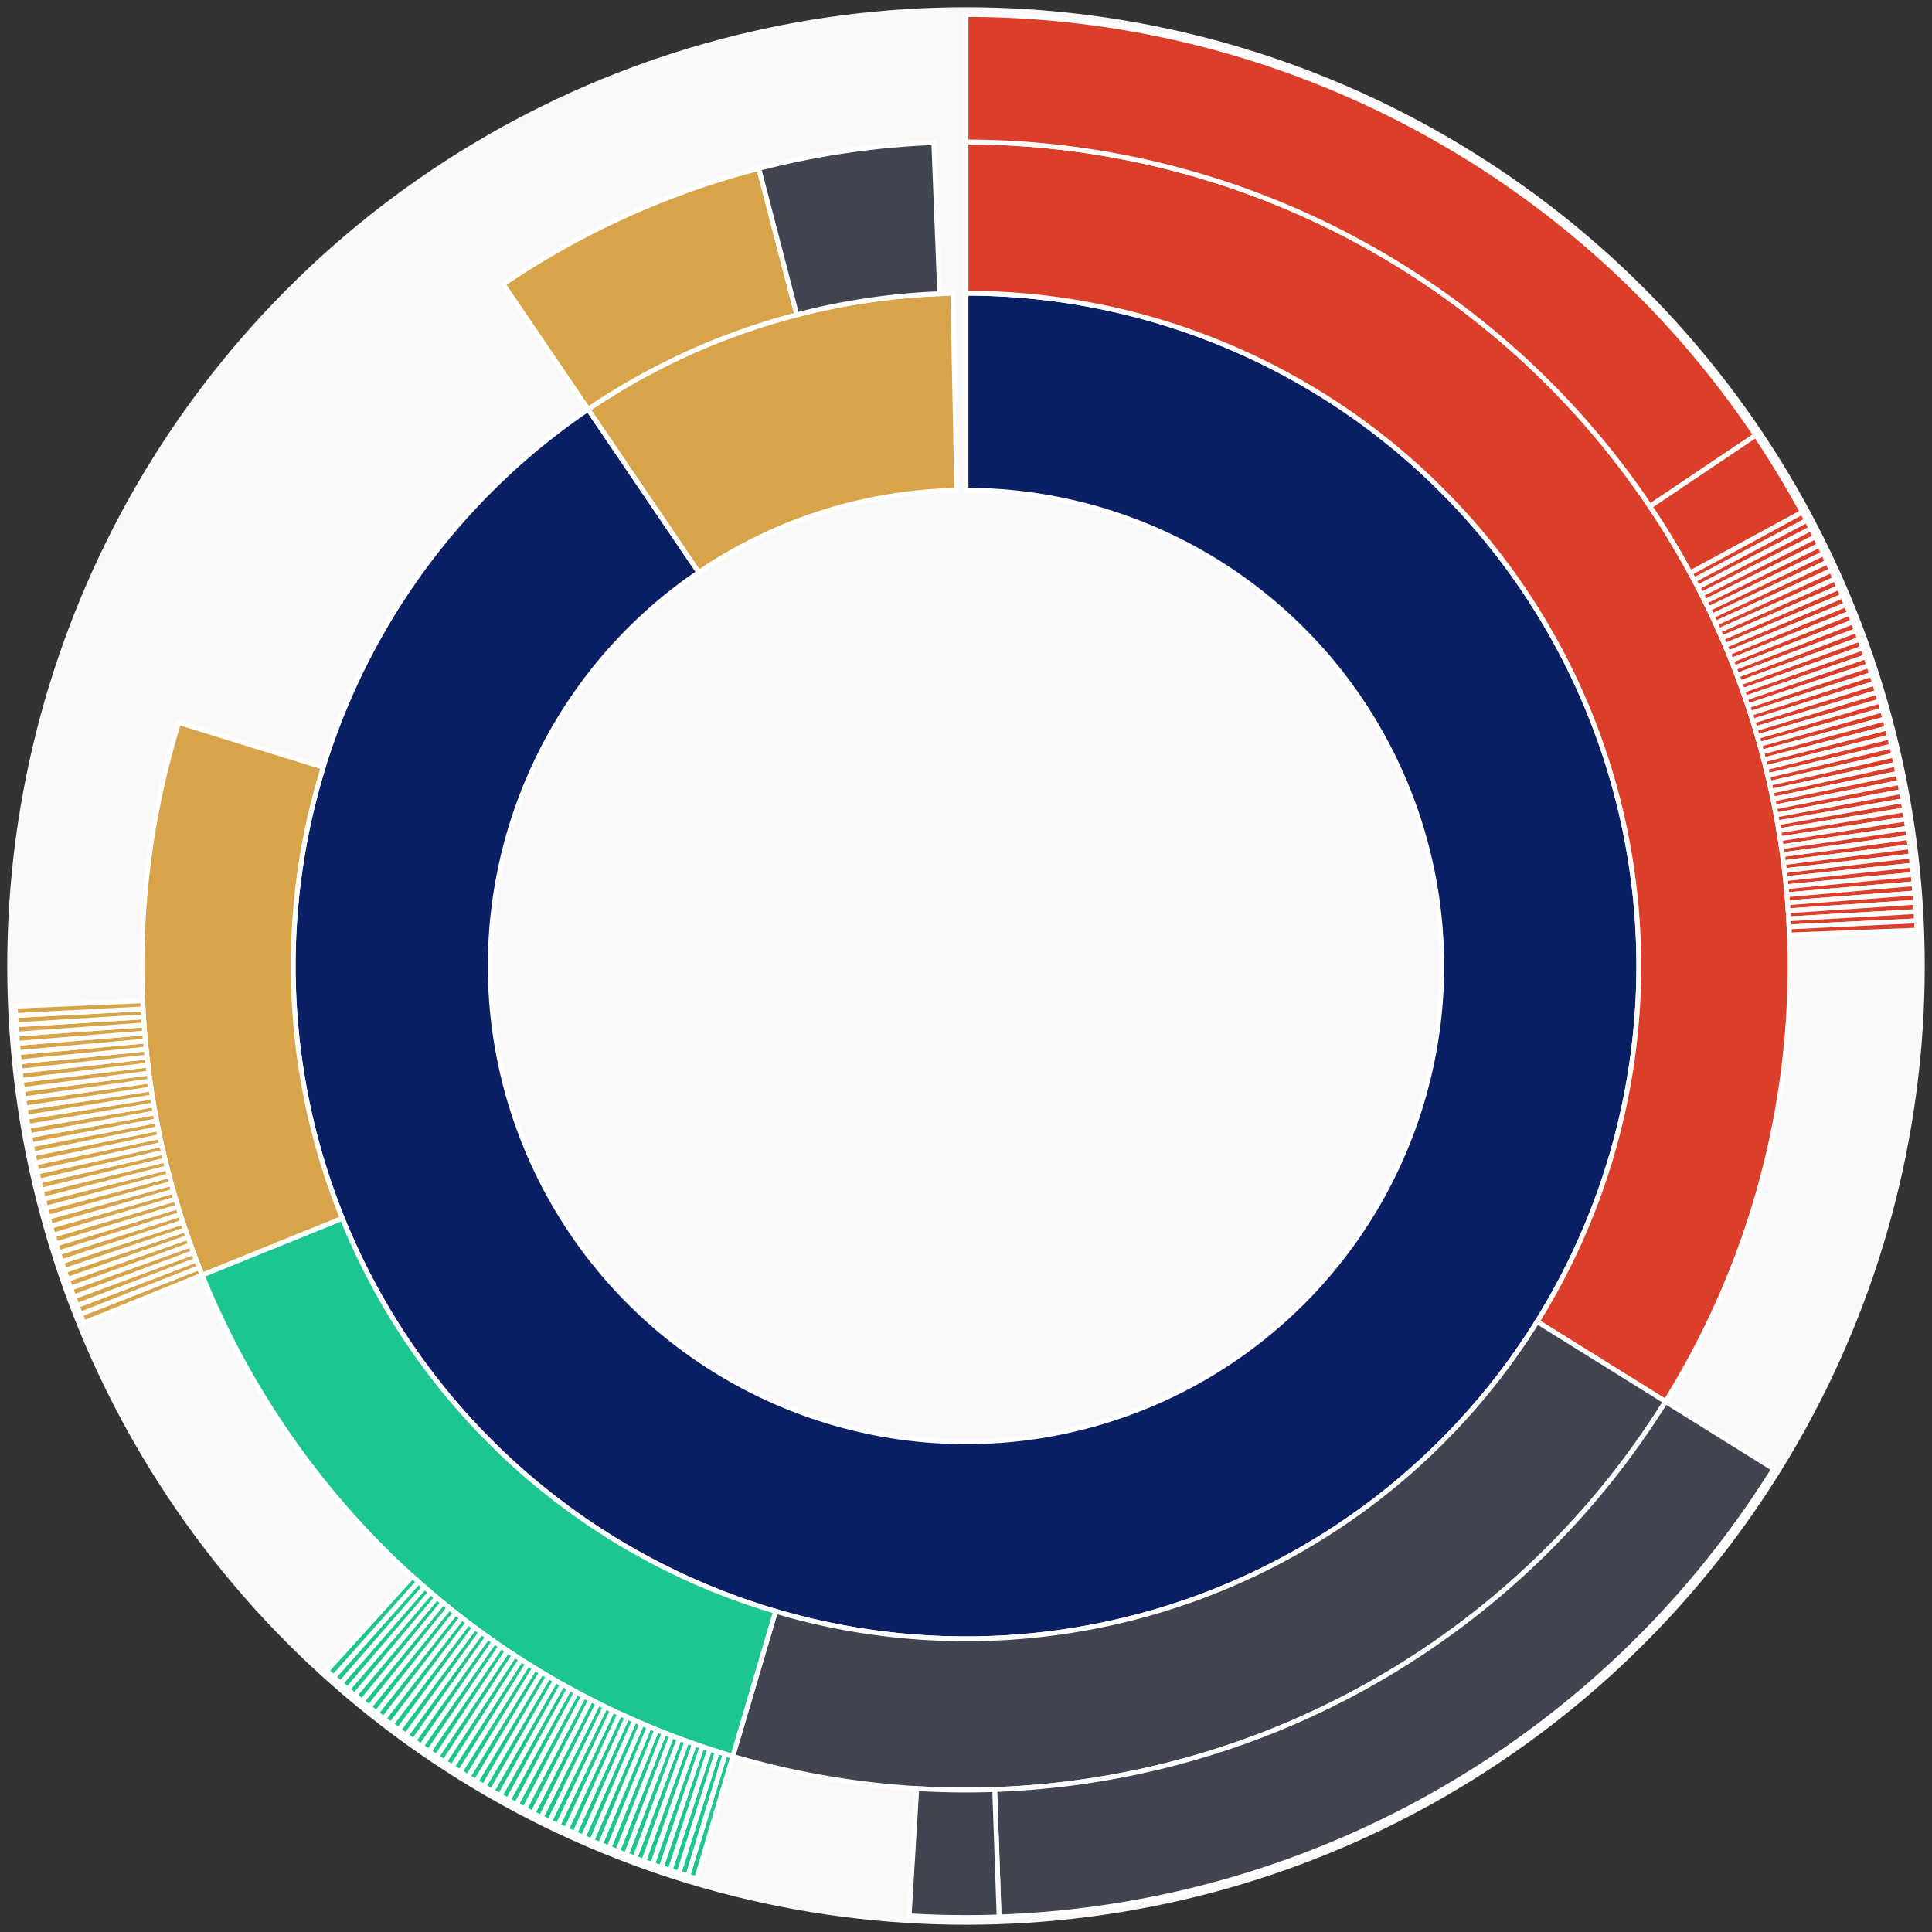 <svg xmlns="http://www.w3.org/2000/svg" width="400" height="400" id="block-7908344"><rect width="100%" height="100%" fill="#333333" stroke="none"/><g id="burst-container" transform="translate(200,200)"><circle r="197" style="fill: #f9f9f9; stroke: #f9f9f9; stroke-width: 3; opacity: 1;" id="circle-base"></circle><path display="none" d="M6.031385485800715e-15,-98.5A98.5,98.5,0,1,1,-6.031385485800715e-15,98.5A98.5,98.5,0,1,1,6.031385485800715e-15,-98.5Z" fill-rule="evenodd" id="p-type-root" style="stroke: #fff; opacity: 1;"></path><path d="M8.529667153919608e-15,-139.3A139.3,139.3,0,1,1,-78.233,-115.256L-55.319,-81.499A98.5,98.5,0,1,0,6.031385485800715e-15,-98.5Z" fill-rule="evenodd" style="fill: #0B1F65; stroke: #fff; opacity: 1;" id="p-type-data"></path><path d="M-78.233,-115.256A139.3,139.3,0,0,1,-2.723,-139.273L-1.926,-98.481A98.5,98.5,0,0,0,-55.319,-81.499Z" fill-rule="evenodd" style="fill: #D7A449; stroke: #fff; opacity: 1;" id="p-type-value"></path><path d="M1.0446666101440332e-14,-170.607A170.607,170.607,0,0,1,144.826,90.178L118.25,73.63A139.3,139.3,0,0,0,8.529667153919608e-15,-139.3Z" fill-rule="evenodd" style="fill: #DB3F29; stroke: #fff; opacity: 1;" id="p-type-functions"></path><path d="M144.826,90.178A170.607,170.607,0,0,1,-48.292,163.63L-39.43,133.603A139.3,139.3,0,0,0,118.25,73.63Z" fill-rule="evenodd" style="fill: #414552; stroke: #fff; opacity: 1;" id="p-type-ether"></path><path d="M-48.292,163.63A170.607,170.607,0,0,1,-158.156,63.981L-129.133,52.24A139.3,139.3,0,0,0,-39.43,133.603Z" fill-rule="evenodd" style="fill: #1DC690; stroke: #fff; opacity: 1;" id="p-type-logs"></path><path d="M-158.156,63.981A170.607,170.607,0,0,1,-162.992,-50.403L-133.082,-41.154A139.3,139.3,0,0,0,-129.133,52.24Z" fill-rule="evenodd" style="fill: #D7A449; stroke: #fff; opacity: 1;" id="p-type-tokenTransfers"></path><path d="M-95.816,-141.16A170.607,170.607,0,0,1,-42.899,-165.125L-35.027,-134.824A139.3,139.3,0,0,0,-78.233,-115.256Z" fill-rule="evenodd" style="fill: #D7A449; stroke: #fff; opacity: 1;" id="p-type-tokenTransfers"></path><path d="M-42.899,-165.125A170.607,170.607,0,0,1,-6.67,-170.477L-5.446,-139.194A139.3,139.3,0,0,0,-35.027,-134.824Z" fill-rule="evenodd" style="fill: #414552; stroke: #fff; opacity: 1;" id="p-type-ether"></path><path d="M1.206277097160143e-14,-197A197,197,0,0,1,163.506,-109.885L141.601,-95.163A170.607,170.607,0,0,0,1.0446666101440332e-14,-170.607Z" fill-rule="evenodd" style="fill: #DB3F29; stroke: #fff; opacity: 1;" id="p-type-functions"></path><path d="M163.506,-109.885A197,197,0,0,1,173.152,-93.955L149.954,-81.367A170.607,170.607,0,0,0,141.601,-95.163Z" fill-rule="evenodd" style="fill: #DB3F29; stroke: #fff; opacity: 1;" id="p-type-functions"></path><path d="M173.152,-93.955A197,197,0,0,1,174.062,-92.258L150.742,-79.897A170.607,170.607,0,0,0,149.954,-81.367Z" fill-rule="evenodd" style="fill: #DB3F29; stroke: #fff; opacity: 1;" id="p-type-functions"></path><path d="M174.062,-92.258A197,197,0,0,1,174.955,-90.552L151.516,-78.42A170.607,170.607,0,0,0,150.742,-79.897Z" fill-rule="evenodd" style="fill: #DB3F29; stroke: #fff; opacity: 1;" id="p-type-functions"></path><path d="M174.955,-90.552A197,197,0,0,1,175.832,-88.837L152.275,-76.935A170.607,170.607,0,0,0,151.516,-78.42Z" fill-rule="evenodd" style="fill: #DB3F29; stroke: #fff; opacity: 1;" id="p-type-functions"></path><path d="M175.832,-88.837A197,197,0,0,1,176.692,-87.114L153.02,-75.443A170.607,170.607,0,0,0,152.275,-76.935Z" fill-rule="evenodd" style="fill: #DB3F29; stroke: #fff; opacity: 1;" id="p-type-functions"></path><path d="M176.692,-87.114A197,197,0,0,1,177.536,-85.382L153.75,-73.943A170.607,170.607,0,0,0,153.02,-75.443Z" fill-rule="evenodd" style="fill: #DB3F29; stroke: #fff; opacity: 1;" id="p-type-functions"></path><path d="M177.536,-85.382A197,197,0,0,1,178.362,-83.643L154.466,-72.437A170.607,170.607,0,0,0,153.75,-73.943Z" fill-rule="evenodd" style="fill: #DB3F29; stroke: #fff; opacity: 1;" id="p-type-functions"></path><path d="M178.362,-83.643A197,197,0,0,1,179.171,-81.895L155.167,-70.923A170.607,170.607,0,0,0,154.466,-72.437Z" fill-rule="evenodd" style="fill: #DB3F29; stroke: #fff; opacity: 1;" id="p-type-functions"></path><path d="M179.171,-81.895A197,197,0,0,1,179.963,-80.14L155.852,-69.403A170.607,170.607,0,0,0,155.167,-70.923Z" fill-rule="evenodd" style="fill: #DB3F29; stroke: #fff; opacity: 1;" id="p-type-functions"></path><path d="M179.963,-80.14A197,197,0,0,1,180.738,-78.376L156.523,-67.876A170.607,170.607,0,0,0,155.852,-69.403Z" fill-rule="evenodd" style="fill: #DB3F29; stroke: #fff; opacity: 1;" id="p-type-functions"></path><path d="M180.738,-78.376A197,197,0,0,1,181.495,-76.606L157.18,-66.343A170.607,170.607,0,0,0,156.523,-67.876Z" fill-rule="evenodd" style="fill: #DB3F29; stroke: #fff; opacity: 1;" id="p-type-functions"></path><path d="M181.495,-76.606A197,197,0,0,1,182.236,-74.828L157.821,-64.803A170.607,170.607,0,0,0,157.18,-66.343Z" fill-rule="evenodd" style="fill: #DB3F29; stroke: #fff; opacity: 1;" id="p-type-functions"></path><path d="M182.236,-74.828A197,197,0,0,1,182.958,-73.043L158.447,-63.257A170.607,170.607,0,0,0,157.821,-64.803Z" fill-rule="evenodd" style="fill: #DB3F29; stroke: #fff; opacity: 1;" id="p-type-functions"></path><path d="M182.958,-73.043A197,197,0,0,1,183.664,-71.251L159.057,-61.705A170.607,170.607,0,0,0,158.447,-63.257Z" fill-rule="evenodd" style="fill: #DB3F29; stroke: #fff; opacity: 1;" id="p-type-functions"></path><path d="M183.664,-71.251A197,197,0,0,1,184.351,-69.452L159.653,-60.147A170.607,170.607,0,0,0,159.057,-61.705Z" fill-rule="evenodd" style="fill: #DB3F29; stroke: #fff; opacity: 1;" id="p-type-functions"></path><path d="M184.351,-69.452A197,197,0,0,1,185.022,-67.646L160.233,-58.583A170.607,170.607,0,0,0,159.653,-60.147Z" fill-rule="evenodd" style="fill: #DB3F29; stroke: #fff; opacity: 1;" id="p-type-functions"></path><path d="M185.022,-67.646A197,197,0,0,1,185.674,-65.834L160.798,-57.014A170.607,170.607,0,0,0,160.233,-58.583Z" fill-rule="evenodd" style="fill: #DB3F29; stroke: #fff; opacity: 1;" id="p-type-functions"></path><path d="M185.674,-65.834A197,197,0,0,1,186.309,-64.016L161.348,-55.439A170.607,170.607,0,0,0,160.798,-57.014Z" fill-rule="evenodd" style="fill: #DB3F29; stroke: #fff; opacity: 1;" id="p-type-functions"></path><path d="M186.309,-64.016A197,197,0,0,1,186.926,-62.192L161.882,-53.86A170.607,170.607,0,0,0,161.348,-55.439Z" fill-rule="evenodd" style="fill: #DB3F29; stroke: #fff; opacity: 1;" id="p-type-functions"></path><path d="M186.926,-62.192A197,197,0,0,1,187.525,-60.361L162.401,-52.274A170.607,170.607,0,0,0,161.882,-53.86Z" fill-rule="evenodd" style="fill: #DB3F29; stroke: #fff; opacity: 1;" id="p-type-functions"></path><path d="M187.525,-60.361A197,197,0,0,1,188.106,-58.525L162.904,-50.684A170.607,170.607,0,0,0,162.401,-52.274Z" fill-rule="evenodd" style="fill: #DB3F29; stroke: #fff; opacity: 1;" id="p-type-functions"></path><path d="M188.106,-58.525A197,197,0,0,1,188.669,-56.683L163.392,-49.089A170.607,170.607,0,0,0,162.904,-50.684Z" fill-rule="evenodd" style="fill: #DB3F29; stroke: #fff; opacity: 1;" id="p-type-functions"></path><path d="M188.669,-56.683A197,197,0,0,1,189.214,-54.836L163.864,-47.49A170.607,170.607,0,0,0,163.392,-49.089Z" fill-rule="evenodd" style="fill: #DB3F29; stroke: #fff; opacity: 1;" id="p-type-functions"></path><path d="M189.214,-54.836A197,197,0,0,1,189.741,-52.984L164.321,-45.885A170.607,170.607,0,0,0,163.864,-47.49Z" fill-rule="evenodd" style="fill: #DB3F29; stroke: #fff; opacity: 1;" id="p-type-functions"></path><path d="M189.741,-52.984A197,197,0,0,1,190.25,-51.127L164.761,-44.277A170.607,170.607,0,0,0,164.321,-45.885Z" fill-rule="evenodd" style="fill: #DB3F29; stroke: #fff; opacity: 1;" id="p-type-functions"></path><path d="M190.25,-51.127A197,197,0,0,1,190.741,-49.264L165.186,-42.664A170.607,170.607,0,0,0,164.761,-44.277Z" fill-rule="evenodd" style="fill: #DB3F29; stroke: #fff; opacity: 1;" id="p-type-functions"></path><path d="M190.741,-49.264A197,197,0,0,1,191.213,-47.397L165.596,-41.047A170.607,170.607,0,0,0,165.186,-42.664Z" fill-rule="evenodd" style="fill: #DB3F29; stroke: #fff; opacity: 1;" id="p-type-functions"></path><path d="M191.213,-47.397A197,197,0,0,1,191.667,-45.526L165.989,-39.426A170.607,170.607,0,0,0,165.596,-41.047Z" fill-rule="evenodd" style="fill: #DB3F29; stroke: #fff; opacity: 1;" id="p-type-functions"></path><path d="M191.667,-45.526A197,197,0,0,1,192.103,-43.65L166.366,-37.802A170.607,170.607,0,0,0,165.989,-39.426Z" fill-rule="evenodd" style="fill: #DB3F29; stroke: #fff; opacity: 1;" id="p-type-functions"></path><path d="M192.103,-43.65A197,197,0,0,1,192.521,-41.77L166.728,-36.174A170.607,170.607,0,0,0,166.366,-37.802Z" fill-rule="evenodd" style="fill: #DB3F29; stroke: #fff; opacity: 1;" id="p-type-functions"></path><path d="M192.521,-41.77A197,197,0,0,1,192.92,-39.886L167.074,-34.542A170.607,170.607,0,0,0,166.728,-36.174Z" fill-rule="evenodd" style="fill: #DB3F29; stroke: #fff; opacity: 1;" id="p-type-functions"></path><path d="M192.92,-39.886A197,197,0,0,1,193.301,-37.998L167.403,-32.907A170.607,170.607,0,0,0,167.074,-34.542Z" fill-rule="evenodd" style="fill: #DB3F29; stroke: #fff; opacity: 1;" id="p-type-functions"></path><path d="M193.301,-37.998A197,197,0,0,1,193.663,-36.106L167.717,-31.269A170.607,170.607,0,0,0,167.403,-32.907Z" fill-rule="evenodd" style="fill: #DB3F29; stroke: #fff; opacity: 1;" id="p-type-functions"></path><path d="M193.663,-36.106A197,197,0,0,1,194.007,-34.211L168.015,-29.628A170.607,170.607,0,0,0,167.717,-31.269Z" fill-rule="evenodd" style="fill: #DB3F29; stroke: #fff; opacity: 1;" id="p-type-functions"></path><path d="M194.007,-34.211A197,197,0,0,1,194.332,-32.313L168.296,-27.984A170.607,170.607,0,0,0,168.015,-29.628Z" fill-rule="evenodd" style="fill: #DB3F29; stroke: #fff; opacity: 1;" id="p-type-functions"></path><path d="M194.332,-32.313A197,197,0,0,1,194.638,-30.412L168.562,-26.337A170.607,170.607,0,0,0,168.296,-27.984Z" fill-rule="evenodd" style="fill: #DB3F29; stroke: #fff; opacity: 1;" id="p-type-functions"></path><path d="M194.638,-30.412A197,197,0,0,1,194.926,-28.508L168.811,-24.688A170.607,170.607,0,0,0,168.562,-26.337Z" fill-rule="evenodd" style="fill: #DB3F29; stroke: #fff; opacity: 1;" id="p-type-functions"></path><path d="M194.926,-28.508A197,197,0,0,1,195.196,-26.601L169.045,-23.037A170.607,170.607,0,0,0,168.811,-24.688Z" fill-rule="evenodd" style="fill: #DB3F29; stroke: #fff; opacity: 1;" id="p-type-functions"></path><path d="M195.196,-26.601A197,197,0,0,1,195.447,-24.691L169.262,-21.383A170.607,170.607,0,0,0,169.045,-23.037Z" fill-rule="evenodd" style="fill: #DB3F29; stroke: #fff; opacity: 1;" id="p-type-functions"></path><path d="M195.447,-24.691A197,197,0,0,1,195.679,-22.779L169.463,-19.727A170.607,170.607,0,0,0,169.262,-21.383Z" fill-rule="evenodd" style="fill: #DB3F29; stroke: #fff; opacity: 1;" id="p-type-functions"></path><path d="M195.679,-22.779A197,197,0,0,1,195.892,-20.865L169.647,-18.07A170.607,170.607,0,0,0,169.463,-19.727Z" fill-rule="evenodd" style="fill: #DB3F29; stroke: #fff; opacity: 1;" id="p-type-functions"></path><path d="M195.892,-20.865A197,197,0,0,1,196.087,-18.949L169.816,-16.41A170.607,170.607,0,0,0,169.647,-18.07Z" fill-rule="evenodd" style="fill: #DB3F29; stroke: #fff; opacity: 1;" id="p-type-functions"></path><path d="M196.087,-18.949A197,197,0,0,1,196.262,-17.031L169.968,-14.75A170.607,170.607,0,0,0,169.816,-16.41Z" fill-rule="evenodd" style="fill: #DB3F29; stroke: #fff; opacity: 1;" id="p-type-functions"></path><path d="M196.262,-17.031A197,197,0,0,1,196.42,-15.112L170.104,-13.087A170.607,170.607,0,0,0,169.968,-14.75Z" fill-rule="evenodd" style="fill: #DB3F29; stroke: #fff; opacity: 1;" id="p-type-functions"></path><path d="M196.42,-15.112A197,197,0,0,1,196.558,-13.191L170.224,-11.424A170.607,170.607,0,0,0,170.104,-13.087Z" fill-rule="evenodd" style="fill: #DB3F29; stroke: #fff; opacity: 1;" id="p-type-functions"></path><path d="M196.558,-13.191A197,197,0,0,1,196.677,-11.269L170.328,-9.759A170.607,170.607,0,0,0,170.224,-11.424Z" fill-rule="evenodd" style="fill: #DB3F29; stroke: #fff; opacity: 1;" id="p-type-functions"></path><path d="M196.677,-11.269A197,197,0,0,1,196.778,-9.346L170.415,-8.094A170.607,170.607,0,0,0,170.328,-9.759Z" fill-rule="evenodd" style="fill: #DB3F29; stroke: #fff; opacity: 1;" id="p-type-functions"></path><path d="M196.778,-9.346A197,197,0,0,1,196.86,-7.421L170.486,-6.427A170.607,170.607,0,0,0,170.415,-8.094Z" fill-rule="evenodd" style="fill: #DB3F29; stroke: #fff; opacity: 1;" id="p-type-functions"></path><path d="M167.231,104.129A197,197,0,0,1,6.855,196.881L5.937,170.504A170.607,170.607,0,0,0,144.826,90.178Z" fill-rule="evenodd" style="fill: #414552; stroke: #fff; opacity: 1;" id="p-type-ether"></path><path d="M6.855,196.881A197,197,0,0,1,-11.766,196.648L-10.19,170.302A170.607,170.607,0,0,0,5.937,170.504Z" fill-rule="evenodd" style="fill: #414552; stroke: #fff; opacity: 1;" id="p-type-ether"></path><path d="M-55.762,188.943A197,197,0,0,1,-57.607,188.389L-49.889,163.15A170.607,170.607,0,0,0,-48.292,163.63Z" fill-rule="evenodd" style="fill: #1DC690; stroke: #fff; opacity: 1;" id="p-type-logs"></path><path d="M-57.607,188.389A197,197,0,0,1,-59.446,187.817L-51.481,162.654A170.607,170.607,0,0,0,-49.889,163.15Z" fill-rule="evenodd" style="fill: #1DC690; stroke: #fff; opacity: 1;" id="p-type-logs"></path><path d="M-59.446,187.817A197,197,0,0,1,-61.279,187.227L-53.069,162.143A170.607,170.607,0,0,0,-51.481,162.654Z" fill-rule="evenodd" style="fill: #1DC690; stroke: #fff; opacity: 1;" id="p-type-logs"></path><path d="M-61.279,187.227A197,197,0,0,1,-63.106,186.619L-54.652,161.617A170.607,170.607,0,0,0,-53.069,162.143Z" fill-rule="evenodd" style="fill: #1DC690; stroke: #fff; opacity: 1;" id="p-type-logs"></path><path d="M-63.106,186.619A197,197,0,0,1,-64.928,185.993L-56.229,161.075A170.607,170.607,0,0,0,-54.652,161.617Z" fill-rule="evenodd" style="fill: #1DC690; stroke: #fff; opacity: 1;" id="p-type-logs"></path><path d="M-64.928,185.993A197,197,0,0,1,-66.743,185.349L-57.801,160.517A170.607,170.607,0,0,0,-56.229,161.075Z" fill-rule="evenodd" style="fill: #1DC690; stroke: #fff; opacity: 1;" id="p-type-logs"></path><path d="M-66.743,185.349A197,197,0,0,1,-68.552,184.688L-59.367,159.945A170.607,170.607,0,0,0,-57.801,160.517Z" fill-rule="evenodd" style="fill: #1DC690; stroke: #fff; opacity: 1;" id="p-type-logs"></path><path d="M-68.552,184.688A197,197,0,0,1,-70.354,184.009L-60.928,159.357A170.607,170.607,0,0,0,-59.367,159.945Z" fill-rule="evenodd" style="fill: #1DC690; stroke: #fff; opacity: 1;" id="p-type-logs"></path><path d="M-70.354,184.009A197,197,0,0,1,-72.149,183.313L-62.483,158.753A170.607,170.607,0,0,0,-60.928,159.357Z" fill-rule="evenodd" style="fill: #1DC690; stroke: #fff; opacity: 1;" id="p-type-logs"></path><path d="M-72.149,183.313A197,197,0,0,1,-73.938,182.598L-64.032,158.135A170.607,170.607,0,0,0,-62.483,158.753Z" fill-rule="evenodd" style="fill: #1DC690; stroke: #fff; opacity: 1;" id="p-type-logs"></path><path d="M-73.938,182.598A197,197,0,0,1,-75.719,181.867L-65.575,157.501A170.607,170.607,0,0,0,-64.032,158.135Z" fill-rule="evenodd" style="fill: #1DC690; stroke: #fff; opacity: 1;" id="p-type-logs"></path><path d="M-75.719,181.867A197,197,0,0,1,-77.494,181.118L-67.111,156.853A170.607,170.607,0,0,0,-65.575,157.501Z" fill-rule="evenodd" style="fill: #1DC690; stroke: #fff; opacity: 1;" id="p-type-logs"></path><path d="M-77.494,181.118A197,197,0,0,1,-79.261,180.352L-68.642,156.189A170.607,170.607,0,0,0,-67.111,156.853Z" fill-rule="evenodd" style="fill: #1DC690; stroke: #fff; opacity: 1;" id="p-type-logs"></path><path d="M-79.261,180.352A197,197,0,0,1,-81.02,179.568L-70.165,155.511A170.607,170.607,0,0,0,-68.642,156.189Z" fill-rule="evenodd" style="fill: #1DC690; stroke: #fff; opacity: 1;" id="p-type-logs"></path><path d="M-81.02,179.568A197,197,0,0,1,-82.771,178.768L-71.682,154.817A170.607,170.607,0,0,0,-70.165,155.511Z" fill-rule="evenodd" style="fill: #1DC690; stroke: #fff; opacity: 1;" id="p-type-logs"></path><path d="M-82.771,178.768A197,197,0,0,1,-84.515,177.95L-73.192,154.109A170.607,170.607,0,0,0,-71.682,154.817Z" fill-rule="evenodd" style="fill: #1DC690; stroke: #fff; opacity: 1;" id="p-type-logs"></path><path d="M-84.515,177.95A197,197,0,0,1,-86.251,177.115L-74.695,153.386A170.607,170.607,0,0,0,-73.192,154.109Z" fill-rule="evenodd" style="fill: #1DC690; stroke: #fff; opacity: 1;" id="p-type-logs"></path><path d="M-86.251,177.115A197,197,0,0,1,-87.978,176.264L-76.191,152.649A170.607,170.607,0,0,0,-74.695,153.386Z" fill-rule="evenodd" style="fill: #1DC690; stroke: #fff; opacity: 1;" id="p-type-logs"></path><path d="M-87.978,176.264A197,197,0,0,1,-89.697,175.395L-77.68,151.897A170.607,170.607,0,0,0,-76.191,152.649Z" fill-rule="evenodd" style="fill: #1DC690; stroke: #fff; opacity: 1;" id="p-type-logs"></path><path d="M-89.697,175.395A197,197,0,0,1,-91.407,174.51L-79.161,151.13A170.607,170.607,0,0,0,-77.68,151.897Z" fill-rule="evenodd" style="fill: #1DC690; stroke: #fff; opacity: 1;" id="p-type-logs"></path><path d="M-91.407,174.51A197,197,0,0,1,-93.109,173.608L-80.635,150.349A170.607,170.607,0,0,0,-79.161,151.13Z" fill-rule="evenodd" style="fill: #1DC690; stroke: #fff; opacity: 1;" id="p-type-logs"></path><path d="M-93.109,173.608A197,197,0,0,1,-94.802,172.689L-82.101,149.553A170.607,170.607,0,0,0,-80.635,150.349Z" fill-rule="evenodd" style="fill: #1DC690; stroke: #fff; opacity: 1;" id="p-type-logs"></path><path d="M-94.802,172.689A197,197,0,0,1,-96.485,171.754L-83.559,148.744A170.607,170.607,0,0,0,-82.101,149.553Z" fill-rule="evenodd" style="fill: #1DC690; stroke: #fff; opacity: 1;" id="p-type-logs"></path><path d="M-96.485,171.754A197,197,0,0,1,-98.16,170.803L-85.009,147.92A170.607,170.607,0,0,0,-83.559,148.744Z" fill-rule="evenodd" style="fill: #1DC690; stroke: #fff; opacity: 1;" id="p-type-logs"></path><path d="M-98.16,170.803A197,197,0,0,1,-99.825,169.835L-86.451,147.082A170.607,170.607,0,0,0,-85.009,147.92Z" fill-rule="evenodd" style="fill: #1DC690; stroke: #fff; opacity: 1;" id="p-type-logs"></path><path d="M-99.825,169.835A197,197,0,0,1,-101.48,168.851L-87.885,146.229A170.607,170.607,0,0,0,-86.451,147.082Z" fill-rule="evenodd" style="fill: #1DC690; stroke: #fff; opacity: 1;" id="p-type-logs"></path><path d="M-101.48,168.851A197,197,0,0,1,-103.126,167.851L-89.31,145.363A170.607,170.607,0,0,0,-87.885,146.229Z" fill-rule="evenodd" style="fill: #1DC690; stroke: #fff; opacity: 1;" id="p-type-logs"></path><path d="M-103.126,167.851A197,197,0,0,1,-104.762,166.835L-90.727,144.483A170.607,170.607,0,0,0,-89.31,145.363Z" fill-rule="evenodd" style="fill: #1DC690; stroke: #fff; opacity: 1;" id="p-type-logs"></path><path d="M-104.762,166.835A197,197,0,0,1,-106.388,165.803L-92.135,143.589A170.607,170.607,0,0,0,-90.727,144.483Z" fill-rule="evenodd" style="fill: #1DC690; stroke: #fff; opacity: 1;" id="p-type-logs"></path><path d="M-106.388,165.803A197,197,0,0,1,-108.004,164.755L-93.534,142.682A170.607,170.607,0,0,0,-92.135,143.589Z" fill-rule="evenodd" style="fill: #1DC690; stroke: #fff; opacity: 1;" id="p-type-logs"></path><path d="M-108.004,164.755A197,197,0,0,1,-109.609,163.691L-94.925,141.761A170.607,170.607,0,0,0,-93.534,142.682Z" fill-rule="evenodd" style="fill: #1DC690; stroke: #fff; opacity: 1;" id="p-type-logs"></path><path d="M-109.609,163.691A197,197,0,0,1,-111.204,162.612L-96.306,140.826A170.607,170.607,0,0,0,-94.925,141.761Z" fill-rule="evenodd" style="fill: #1DC690; stroke: #fff; opacity: 1;" id="p-type-logs"></path><path d="M-111.204,162.612A197,197,0,0,1,-112.789,161.517L-97.678,139.878A170.607,170.607,0,0,0,-96.306,140.826Z" fill-rule="evenodd" style="fill: #1DC690; stroke: #fff; opacity: 1;" id="p-type-logs"></path><path d="M-112.789,161.517A197,197,0,0,1,-114.362,160.407L-99.041,138.916A170.607,170.607,0,0,0,-97.678,139.878Z" fill-rule="evenodd" style="fill: #1DC690; stroke: #fff; opacity: 1;" id="p-type-logs"></path><path d="M-114.362,160.407A197,197,0,0,1,-115.925,159.281L-100.394,137.941A170.607,170.607,0,0,0,-99.041,138.916Z" fill-rule="evenodd" style="fill: #1DC690; stroke: #fff; opacity: 1;" id="p-type-logs"></path><path d="M-115.925,159.281A197,197,0,0,1,-117.477,158.14L-101.738,136.953A170.607,170.607,0,0,0,-100.394,137.941Z" fill-rule="evenodd" style="fill: #1DC690; stroke: #fff; opacity: 1;" id="p-type-logs"></path><path d="M-117.477,158.14A197,197,0,0,1,-119.017,156.984L-103.072,135.952A170.607,170.607,0,0,0,-101.738,136.953Z" fill-rule="evenodd" style="fill: #1DC690; stroke: #fff; opacity: 1;" id="p-type-logs"></path><path d="M-119.017,156.984A197,197,0,0,1,-120.546,155.813L-104.396,134.938A170.607,170.607,0,0,0,-103.072,135.952Z" fill-rule="evenodd" style="fill: #1DC690; stroke: #fff; opacity: 1;" id="p-type-logs"></path><path d="M-120.546,155.813A197,197,0,0,1,-122.063,154.627L-105.71,133.911A170.607,170.607,0,0,0,-104.396,134.938Z" fill-rule="evenodd" style="fill: #1DC690; stroke: #fff; opacity: 1;" id="p-type-logs"></path><path d="M-122.063,154.627A197,197,0,0,1,-123.569,153.426L-107.014,132.871A170.607,170.607,0,0,0,-105.71,133.911Z" fill-rule="evenodd" style="fill: #1DC690; stroke: #fff; opacity: 1;" id="p-type-logs"></path><path d="M-123.569,153.426A197,197,0,0,1,-125.063,152.211L-108.308,131.819A170.607,170.607,0,0,0,-107.014,132.871Z" fill-rule="evenodd" style="fill: #1DC690; stroke: #fff; opacity: 1;" id="p-type-logs"></path><path d="M-125.063,152.211A197,197,0,0,1,-126.545,150.981L-109.591,130.754A170.607,170.607,0,0,0,-108.308,131.819Z" fill-rule="evenodd" style="fill: #1DC690; stroke: #fff; opacity: 1;" id="p-type-logs"></path><path d="M-126.545,150.981A197,197,0,0,1,-128.015,149.737L-110.864,129.676A170.607,170.607,0,0,0,-109.591,130.754Z" fill-rule="evenodd" style="fill: #1DC690; stroke: #fff; opacity: 1;" id="p-type-logs"></path><path d="M-128.015,149.737A197,197,0,0,1,-129.473,148.478L-112.127,128.586A170.607,170.607,0,0,0,-110.864,129.676Z" fill-rule="evenodd" style="fill: #1DC690; stroke: #fff; opacity: 1;" id="p-type-logs"></path><path d="M-129.473,148.478A197,197,0,0,1,-130.918,147.205L-113.378,127.484A170.607,170.607,0,0,0,-112.127,128.586Z" fill-rule="evenodd" style="fill: #1DC690; stroke: #fff; opacity: 1;" id="p-type-logs"></path><path d="M-130.918,147.205A197,197,0,0,1,-132.351,145.919L-114.619,126.369A170.607,170.607,0,0,0,-113.378,127.484Z" fill-rule="evenodd" style="fill: #1DC690; stroke: #fff; opacity: 1;" id="p-type-logs"></path><path d="M-182.622,73.879A197,197,0,0,1,-183.336,72.09L-158.773,62.432A170.607,170.607,0,0,0,-158.156,63.981Z" fill-rule="evenodd" style="fill: #D7A449; stroke: #fff; opacity: 1;" id="p-type-tokenTransfers"></path><path d="M-183.336,72.09A197,197,0,0,1,-184.032,70.294L-159.376,60.877A170.607,170.607,0,0,0,-158.773,62.432Z" fill-rule="evenodd" style="fill: #D7A449; stroke: #fff; opacity: 1;" id="p-type-tokenTransfers"></path><path d="M-184.032,70.294A197,197,0,0,1,-184.71,68.492L-159.964,59.316A170.607,170.607,0,0,0,-159.376,60.877Z" fill-rule="evenodd" style="fill: #D7A449; stroke: #fff; opacity: 1;" id="p-type-tokenTransfers"></path><path d="M-184.71,68.492A197,197,0,0,1,-185.371,66.683L-160.536,57.749A170.607,170.607,0,0,0,-159.964,59.316Z" fill-rule="evenodd" style="fill: #D7A449; stroke: #fff; opacity: 1;" id="p-type-tokenTransfers"></path><path d="M-185.371,66.683A197,197,0,0,1,-186.014,64.868L-161.093,56.177A170.607,170.607,0,0,0,-160.536,57.749Z" fill-rule="evenodd" style="fill: #D7A449; stroke: #fff; opacity: 1;" id="p-type-tokenTransfers"></path><path d="M-186.014,64.868A197,197,0,0,1,-186.639,63.046L-161.634,54.599A170.607,170.607,0,0,0,-161.093,56.177Z" fill-rule="evenodd" style="fill: #D7A449; stroke: #fff; opacity: 1;" id="p-type-tokenTransfers"></path><path d="M-186.639,63.046A197,197,0,0,1,-187.247,61.218L-162.16,53.017A170.607,170.607,0,0,0,-161.634,54.599Z" fill-rule="evenodd" style="fill: #D7A449; stroke: #fff; opacity: 1;" id="p-type-tokenTransfers"></path><path d="M-187.247,61.218A197,197,0,0,1,-187.836,59.385L-162.671,51.429A170.607,170.607,0,0,0,-162.16,53.017Z" fill-rule="evenodd" style="fill: #D7A449; stroke: #fff; opacity: 1;" id="p-type-tokenTransfers"></path><path d="M-187.836,59.385A197,197,0,0,1,-188.408,57.546L-163.166,49.836A170.607,170.607,0,0,0,-162.671,51.429Z" fill-rule="evenodd" style="fill: #D7A449; stroke: #fff; opacity: 1;" id="p-type-tokenTransfers"></path><path d="M-188.408,57.546A197,197,0,0,1,-188.961,55.701L-163.645,48.239A170.607,170.607,0,0,0,-163.166,49.836Z" fill-rule="evenodd" style="fill: #D7A449; stroke: #fff; opacity: 1;" id="p-type-tokenTransfers"></path><path d="M-188.961,55.701A197,197,0,0,1,-189.497,53.851L-164.109,46.637A170.607,170.607,0,0,0,-163.645,48.239Z" fill-rule="evenodd" style="fill: #D7A449; stroke: #fff; opacity: 1;" id="p-type-tokenTransfers"></path><path d="M-189.497,53.851A197,197,0,0,1,-190.014,51.996L-164.557,45.03A170.607,170.607,0,0,0,-164.109,46.637Z" fill-rule="evenodd" style="fill: #D7A449; stroke: #fff; opacity: 1;" id="p-type-tokenTransfers"></path><path d="M-190.014,51.996A197,197,0,0,1,-190.513,50.136L-164.989,43.419A170.607,170.607,0,0,0,-164.557,45.03Z" fill-rule="evenodd" style="fill: #D7A449; stroke: #fff; opacity: 1;" id="p-type-tokenTransfers"></path><path d="M-190.513,50.136A197,197,0,0,1,-190.994,48.271L-165.406,41.804A170.607,170.607,0,0,0,-164.989,43.419Z" fill-rule="evenodd" style="fill: #D7A449; stroke: #fff; opacity: 1;" id="p-type-tokenTransfers"></path><path d="M-190.994,48.271A197,197,0,0,1,-191.457,46.402L-165.807,40.185A170.607,170.607,0,0,0,-165.406,41.804Z" fill-rule="evenodd" style="fill: #D7A449; stroke: #fff; opacity: 1;" id="p-type-tokenTransfers"></path><path d="M-191.457,46.402A197,197,0,0,1,-191.902,44.528L-166.192,38.562A170.607,170.607,0,0,0,-165.807,40.185Z" fill-rule="evenodd" style="fill: #D7A449; stroke: #fff; opacity: 1;" id="p-type-tokenTransfers"></path><path d="M-191.902,44.528A197,197,0,0,1,-192.328,42.65L-166.561,36.936A170.607,170.607,0,0,0,-166.192,38.562Z" fill-rule="evenodd" style="fill: #D7A449; stroke: #fff; opacity: 1;" id="p-type-tokenTransfers"></path><path d="M-192.328,42.65A197,197,0,0,1,-192.736,40.768L-166.914,35.306A170.607,170.607,0,0,0,-166.561,36.936Z" fill-rule="evenodd" style="fill: #D7A449; stroke: #fff; opacity: 1;" id="p-type-tokenTransfers"></path><path d="M-192.736,40.768A197,197,0,0,1,-193.125,38.882L-167.251,33.672A170.607,170.607,0,0,0,-166.914,35.306Z" fill-rule="evenodd" style="fill: #D7A449; stroke: #fff; opacity: 1;" id="p-type-tokenTransfers"></path><path d="M-193.125,38.882A197,197,0,0,1,-193.496,36.992L-167.572,32.036A170.607,170.607,0,0,0,-167.251,33.672Z" fill-rule="evenodd" style="fill: #D7A449; stroke: #fff; opacity: 1;" id="p-type-tokenTransfers"></path><path d="M-193.496,36.992A197,197,0,0,1,-193.848,35.098L-167.877,30.396A170.607,170.607,0,0,0,-167.572,32.036Z" fill-rule="evenodd" style="fill: #D7A449; stroke: #fff; opacity: 1;" id="p-type-tokenTransfers"></path><path d="M-193.848,35.098A197,197,0,0,1,-194.182,33.202L-168.167,28.753A170.607,170.607,0,0,0,-167.877,30.396Z" fill-rule="evenodd" style="fill: #D7A449; stroke: #fff; opacity: 1;" id="p-type-tokenTransfers"></path><path d="M-194.182,33.202A197,197,0,0,1,-194.497,31.302L-168.44,27.108A170.607,170.607,0,0,0,-168.167,28.753Z" fill-rule="evenodd" style="fill: #D7A449; stroke: #fff; opacity: 1;" id="p-type-tokenTransfers"></path><path d="M-194.497,31.302A197,197,0,0,1,-194.794,29.399L-168.697,25.46A170.607,170.607,0,0,0,-168.44,27.108Z" fill-rule="evenodd" style="fill: #D7A449; stroke: #fff; opacity: 1;" id="p-type-tokenTransfers"></path><path d="M-194.794,29.399A197,197,0,0,1,-195.072,27.493L-168.937,23.81A170.607,170.607,0,0,0,-168.697,25.46Z" fill-rule="evenodd" style="fill: #D7A449; stroke: #fff; opacity: 1;" id="p-type-tokenTransfers"></path><path d="M-195.072,27.493A197,197,0,0,1,-195.332,25.585L-169.162,22.157A170.607,170.607,0,0,0,-168.937,23.81Z" fill-rule="evenodd" style="fill: #D7A449; stroke: #fff; opacity: 1;" id="p-type-tokenTransfers"></path><path d="M-195.332,25.585A197,197,0,0,1,-195.572,23.674L-169.371,20.502A170.607,170.607,0,0,0,-169.162,22.157Z" fill-rule="evenodd" style="fill: #D7A449; stroke: #fff; opacity: 1;" id="p-type-tokenTransfers"></path><path d="M-195.572,23.674A197,197,0,0,1,-195.794,21.761L-169.563,18.846A170.607,170.607,0,0,0,-169.371,20.502Z" fill-rule="evenodd" style="fill: #D7A449; stroke: #fff; opacity: 1;" id="p-type-tokenTransfers"></path><path d="M-195.794,21.761A197,197,0,0,1,-195.998,19.846L-169.739,17.187A170.607,170.607,0,0,0,-169.563,18.846Z" fill-rule="evenodd" style="fill: #D7A449; stroke: #fff; opacity: 1;" id="p-type-tokenTransfers"></path><path d="M-195.998,19.846A197,197,0,0,1,-196.182,17.929L-169.899,15.527A170.607,170.607,0,0,0,-169.739,17.187Z" fill-rule="evenodd" style="fill: #D7A449; stroke: #fff; opacity: 1;" id="p-type-tokenTransfers"></path><path d="M-196.182,17.929A197,197,0,0,1,-196.348,16.01L-170.043,13.865A170.607,170.607,0,0,0,-169.899,15.527Z" fill-rule="evenodd" style="fill: #D7A449; stroke: #fff; opacity: 1;" id="p-type-tokenTransfers"></path><path d="M-196.348,16.01A197,197,0,0,1,-196.495,14.09L-170.17,12.202A170.607,170.607,0,0,0,-170.043,13.865Z" fill-rule="evenodd" style="fill: #D7A449; stroke: #fff; opacity: 1;" id="p-type-tokenTransfers"></path><path d="M-196.495,14.09A197,197,0,0,1,-196.624,12.168L-170.281,10.538A170.607,170.607,0,0,0,-170.17,12.202Z" fill-rule="evenodd" style="fill: #D7A449; stroke: #fff; opacity: 1;" id="p-type-tokenTransfers"></path><path d="M-196.624,12.168A197,197,0,0,1,-196.733,10.246L-170.376,8.873A170.607,170.607,0,0,0,-170.281,10.538Z" fill-rule="evenodd" style="fill: #D7A449; stroke: #fff; opacity: 1;" id="p-type-tokenTransfers"></path><path d="M-196.733,10.246A197,197,0,0,1,-196.824,8.322L-170.455,7.207A170.607,170.607,0,0,0,-170.376,8.873Z" fill-rule="evenodd" style="fill: #D7A449; stroke: #fff; opacity: 1;" id="p-type-tokenTransfers"></path></g></svg>